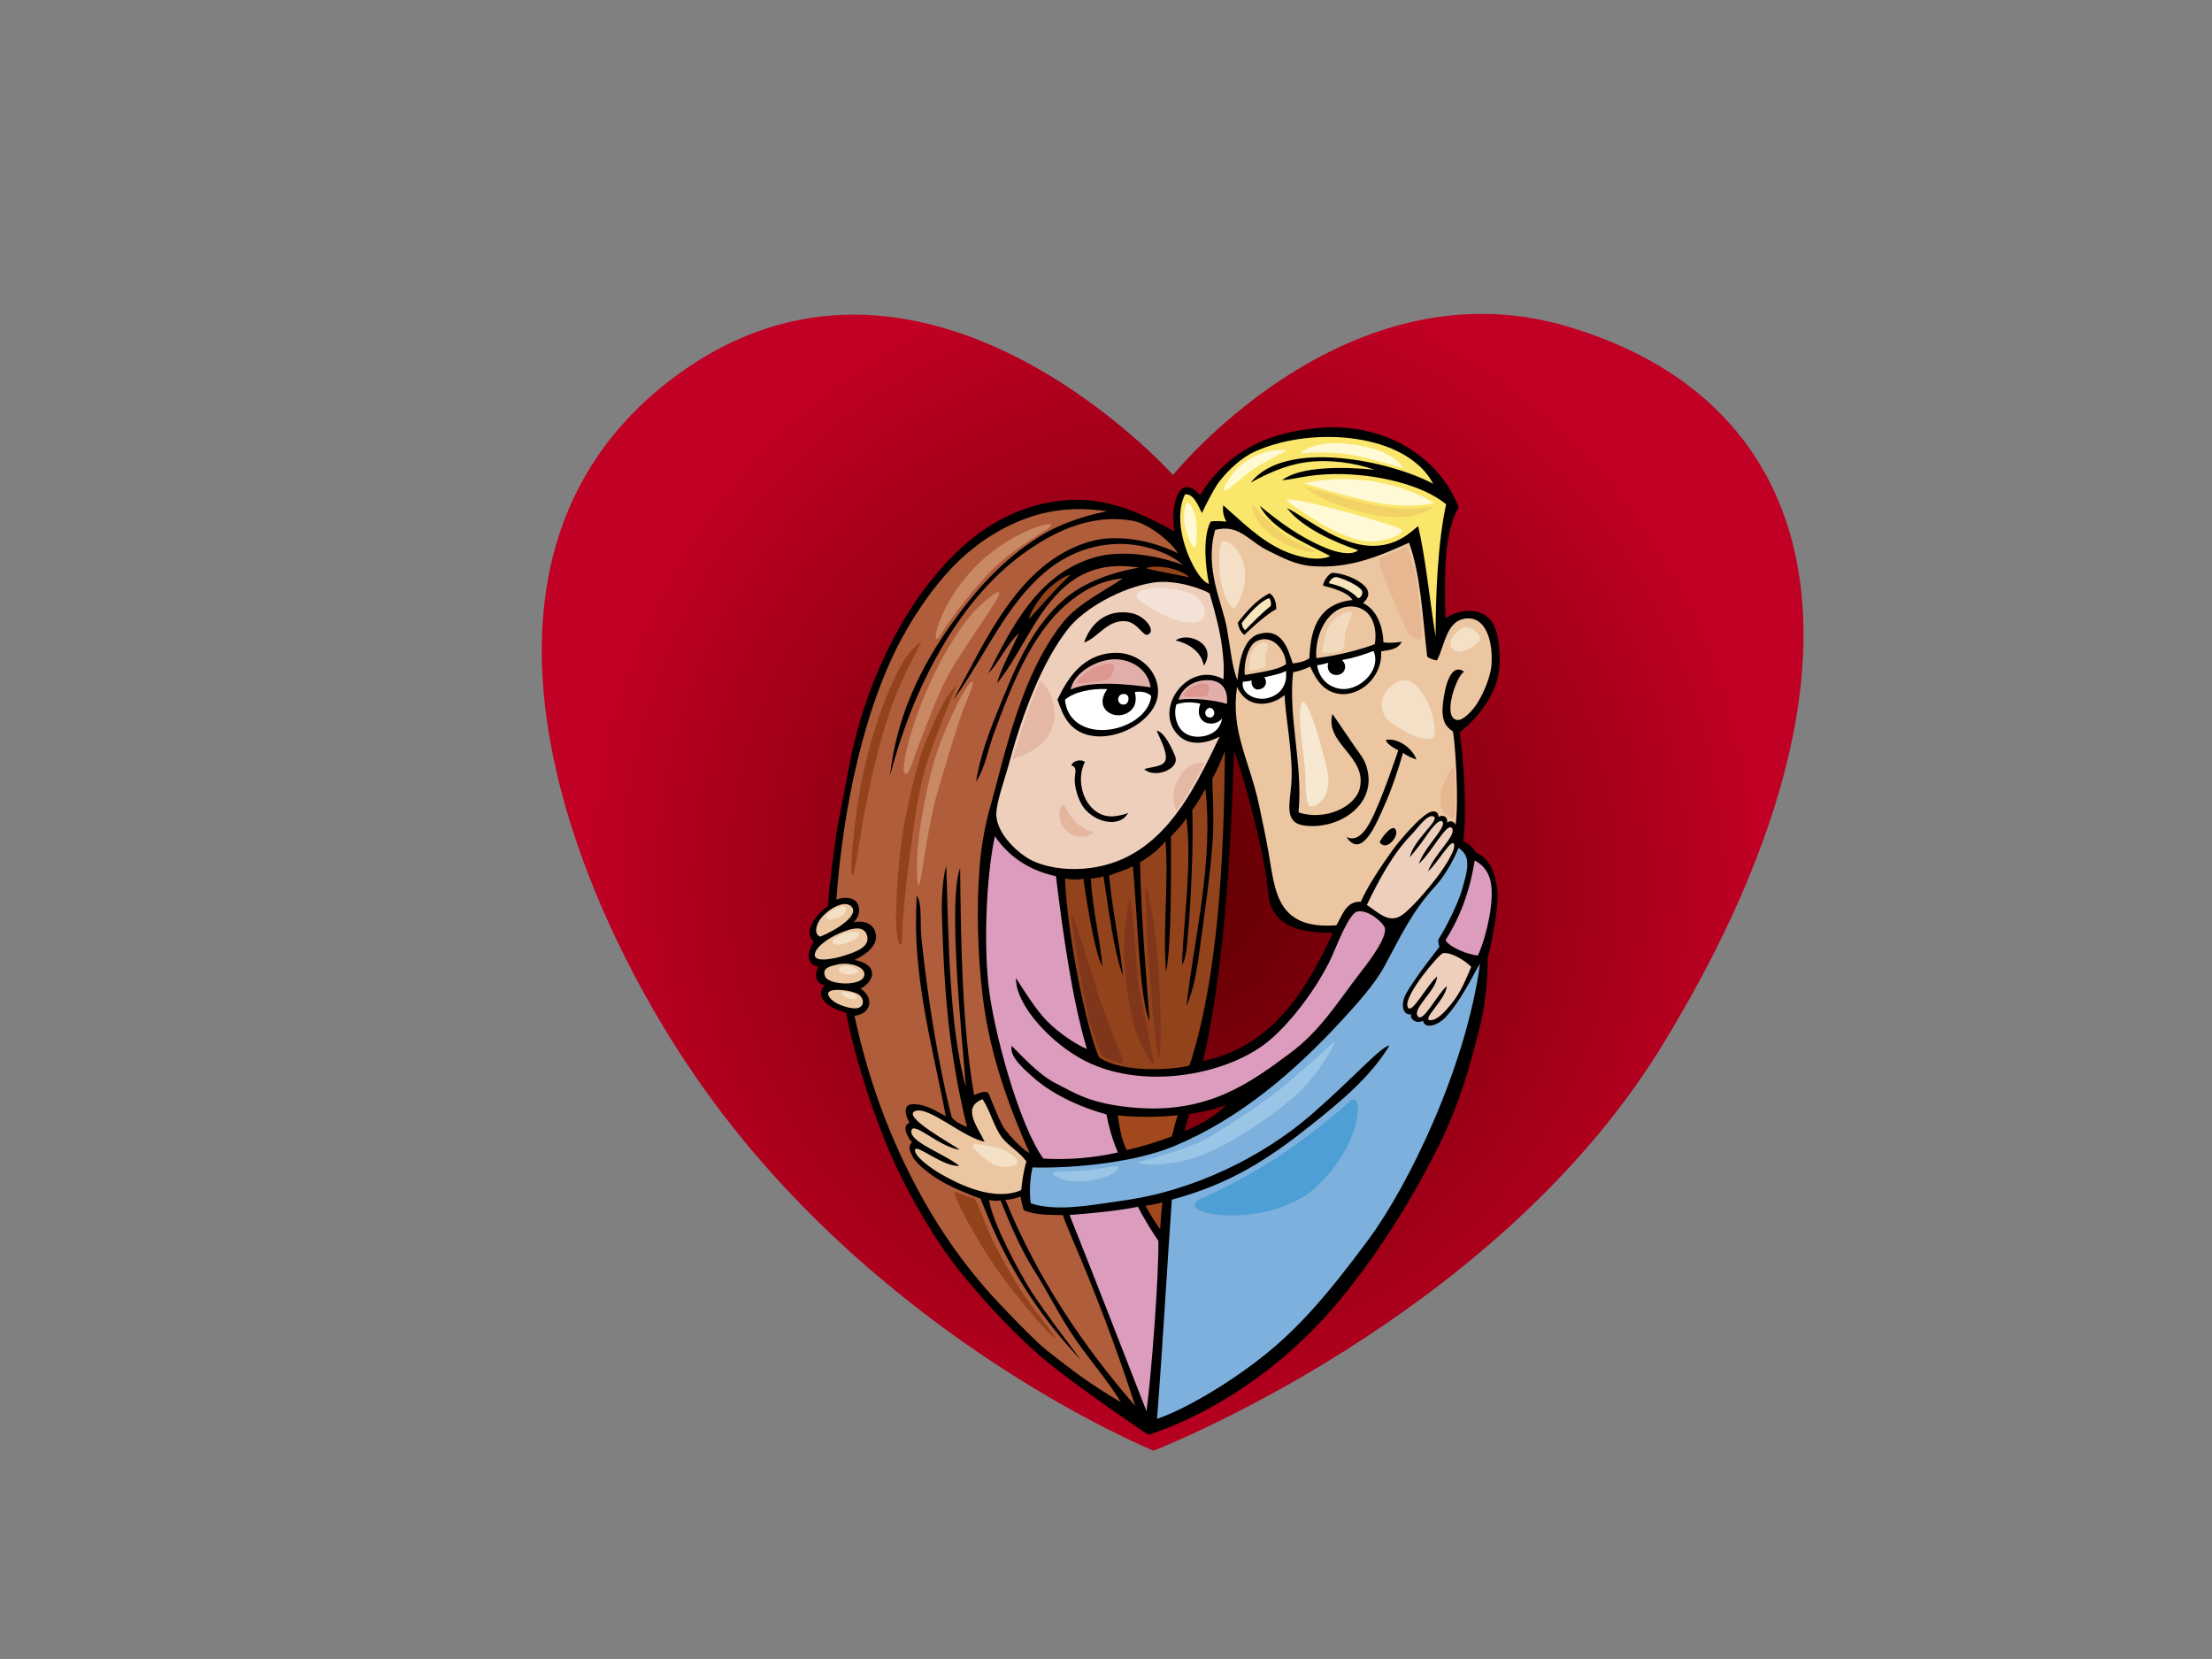 <?xml version="1.0" encoding="utf-8"?>
<!-- Generator: Adobe Illustrator 17.0.0, SVG Export Plug-In . SVG Version: 6.00 Build 0)  -->
<!DOCTYPE svg PUBLIC "-//W3C//DTD SVG 1.1//EN" "http://www.w3.org/Graphics/SVG/1.1/DTD/svg11.dtd">
<svg version="1.1" id="Layer_1" xmlns="http://www.w3.org/2000/svg" xmlns:xlink="http://www.w3.org/1999/xlink" x="0px" y="0px"
	 width="800px" height="600px" viewBox="0 0 800 600" enable-background="new 0 0 800 600" xml:space="preserve">
<rect x="0" y="0" width="800" height="600" fill="#808080" stroke="none"/>
<g>
	
		<radialGradient id="SVGID_1_" cx="421.627" cy="319.09" r="223.017" gradientTransform="matrix(0.954 0 0 1 21.918 0)" gradientUnits="userSpaceOnUse">
		<stop  offset="0" style="stop-color:#5D0000"/>
		<stop  offset="1" style="stop-color:#C00024"/>
	</radialGradient>
	<path fill-rule="evenodd" clip-rule="evenodd" fill="url(#SVGID_1_)" d="M417.204,524.659c0,0-94.165-38.159-159.241-126.281
		c-48.229-65.306-104.016-194.206-14.593-261.618c89.421-67.414,180.868,35.033,180.868,35.033s62.282-77.557,142.674-53.721
		c99.47,29.493,113.537,130.614,34.163,260.174C540.586,476.977,417.204,524.659,417.204,524.659z"/>
	<path fill-rule="evenodd" clip-rule="evenodd" d="M527.552,183.498c-5.791,9.672-4.969,26.602-4.842,40.065
		c5.465-3.395,13.499-4.236,17.192,1.909c2.125,3.536,2.595,9.807,2.455,14.736c-0.303,10.745-8.69,20.407-14.463,24.561
		c1.552,9.816,2.686,29.875,1.299,39.463c1.514,0.631,3.28,1.893,4.52,4.072c5.599,2.449,7.162,8.117,7.824,13.772
		c0.662,5.652-2.242,19.885-3.555,24.521c0.122,4.542-0.246,14.85-2.823,24.912c-3.513,13.717-6.941,27.133-15.165,43.577
		c-7.931,15.858-19.592,35.806-35.13,54.722c-31.769,38.678-69.61,49.099-69.61,49.099s-25.035-16.936-35.958-25.897
		c-10.923-8.957-21.91-20.703-31.296-32.153c-9.462-11.538-19.285-28.433-25.65-42.831c-5.154-11.66-13.009-33.996-16.314-51.741
		c-8.829-2.507-10.842-6.792-7.779-9.944c-2.816-0.645-4.057-3.047-2.318-6.701c-3.72-0.561-4.593-4.586-1.637-9.006
		c-4.444-4.242,2.03-10.717,5.185-13.1c0.346-6.279,2.233-22.084,3.591-29.359c1.227-6.588,2.571-13.153,3.777-19.76
		c5.779-31.645,20.585-61.23,39.842-79.41c9.156-8.645,21.569-16.367,37.658-18.012c16.037-1.639,28.923,4.987,40.388,11.188
		c-1.523-8.657,1.41-21.957,9.278-13.098c8.394-13.781,21.806-22.451,42.571-24.287C501.756,152.57,520.933,166.078,527.552,183.498
		z M459.945,328.353c-1.317-2.96-1.304-6.607-1.909-10.642c-2.271-15.107-8.54-38-11.736-46.119
		c-1.211,38.669-3.722,79.751-11.189,112.158c24.772-5.25,37.24-25.162,46.938-46.391
		C472.649,337.441,463.32,335.93,459.945,328.353z M443.571,399.576c-3.766,1.49-8.391,2.566-13.34,3.279
		c-0.786,2.036-1.57,5.013-1.728,6.266C435.323,406.199,439.88,403.269,443.571,399.576z"/>
	<path fill-rule="evenodd" clip-rule="evenodd" fill="#FAE66B" d="M453.943,163.255c-4.691,2.096-9.577,6.489-13.091,11.085
		c-1.796,2.35-5.3,9.299-6.151,11.199c-1.499-2.95-3.099-7.149-6.138-6.73c-3.002,6.161-1.644,14.369,0.688,20.63
		c1.539,4.133,4.799,10.656,7.999,11.749c-1.299-6.25-2.349-16.85,0.591-22.555c1.859-0.295,3.76-0.194,5.709,0.057
		c-0.799-1.451-1.5-3.4-1.149-5.95c6.137,5.347,13.458,12.911,22.448,16.699c4.352,1.833,11.441,3.79,16.299,1.7
		c-9.216-4.886-21.038-9.576-25.57-18.236c7.287,5.957,14.665,11.553,24.57,15.535c2.558,1.029,8.494,2.797,11.049,0.551
		c-7.899-2.65-19.998-7.799-25.793-15.268c8.011,3.941,21.364,15.82,34.93,13.371c6.113-1.104,9.563-4.354,12.552-6.82
		c2.648,11,4.261,27.413,6.342,40.031c-0.062-14.385,0.735-33.924,3.784-47.939c-8.354-6.916-24.903-11.036-40.143-10.923
		c-9.69,0.073-14.736,1.966-19.152,2.218c6.362-5.008,21.952-4.921,33.306-3.785c-7.111-2.565-16.749-3.854-24.987-2.652
		c-7.813,1.139-14.879,4.671-19.672,7.32c12.469-16.09,50.824-7.766,65.982,0.447C508.843,156.8,475.049,153.823,453.943,163.255z"
		/>
	<path fill-rule="evenodd" clip-rule="evenodd" fill="#AF5D3A" d="M377.292,185.615c-11.46,2.791-21.209,8.947-28.14,15.025
		c-8.538,7.486-16.863,18.764-23.195,30.564c-13.364,24.9-21.063,60.636-23.469,94.146c3.469-1.298,6.524-0.517,7.581,1.327
		c1.057,1.846,0.962,4.637-1.313,6.826c2.275-0.439,7-0.438,7.963,4.199c0.926,4.459-4.026,7.787-7.682,9.477
		c8.818,1.637,7.419,7.672,2.183,10.372c4.697,2.952,4.36,9.026-2.183,9.825c4.756,21.992,11.417,39.963,19.449,56.172
		c8.091,16.326,17.579,30.857,30.067,44.795c3.689,4.117,15.812,16.758,20.128,20.127c10.01,7.818,15.361,11.966,26.685,18.625
		c-4.902-8.055-11.086-15.014-16.374-22.651c-5.732-8.28-10.161-17.459-15.553-25.925c-4.243-6.664-8.685-17.045-11.571-24.417
		c-0.981,0.246-2.7,0.246-4.173-0.122c1.228,8.223,11.146,26.713,15.471,33.331c5.725,8.755,12.033,16.762,17.738,24.501
		c-12.994-13.568-24.596-30.564-32.747-49.666c-1.165-2.728-3.53-8.658-3.53-8.658s-6.381-2.209-12.148-5.154
		c-4.598-2.348-10.894-6.932-12.52-10.185c-0.981-1.965-1.595-3.682-0.122-5.031c-2.823-3.314-3.068-6.506-0.859-6.996
		c-1.35-2.209-2.684-6.578,0.859-6.75c5.031-0.245,8.958,2.701,12.22,4.299c-3.639-19.54-10.149-43.139-10.748-66.767
		c-0.083-3.218,0.059-9.827,0.219-13.036c1.818,2.645,1.323,7.934,1.523,12.672c0.149,3.554,1.854,17.664,3.262,27.037
		c2.24,14.914,5.131,29.838,7.883,40.458c1.595,1.964,3.56,2.701,5.523,3.56c-4.173-17.176-6.425-32.268-7.732-49.091
		c-0.69-8.902-1.227-22.458-1.351-28.595c-0.122-6.137,0.492-13.502,1.597-16.693c0.817,25.531,1.029,58.523,7.117,79.896
		c-1.963-23.439-6.381-67.498-2.108-79.223c0.262,26.966,0.708,57.018,5.054,82.17c2.453-1.022,4.717-1.93,5.4-0.246
		c1.596,3.928,4.173,10.677,6.014,13.008c1.842,2.333,5.734,6.604,8.638,8.221c-7.295-16.525-14.338-35.26-16.919-56.489
		c-1.904-15.671-2.272-32.362-1.168-46.599c1.104-14.238,3.89-21.81,5.808-29.264c5.73-22.29,12.026-44.105,24.286-59.488
		c5.553-6.969,14.966-11.359,21.67-15.991c-7.878,0.532-14.997,4.677-20.601,9.581c-12.809,11.211-19.804,29.823-25.902,46.252
		c-2.214,5.967-3.127,12.439-6.549,17.737c2.156-12.862,7.032-23.58,11.461-34.384c5.363-13.083,11.577-24.09,20.801-31.963
		c3.075-2.625,11.208-8.448,26.682-11.154c-20.652-3.369-30.571,8.678-38.645,21.893c-4.311,7.055-8.095,14.439-12.705,19.992
		c1.436-5.27,4.95-11.658,7.962-18.145c-4.342,3.756-7.431,10.959-11.104,14.525c8.375-16.459,17.9-36.096,38.549-41.996
		c11.536-3.297,25.456,0.365,31.865,2.746c-5.466-4.795-15.788-8.281-25.746-7.475c-31.781,2.572-42.591,37.035-57.307,56.215
		c11.703-21.18,23.362-49.236,48.849-57.034c10.315-3.157,23.033-0.497,32.375,4.083c-2.46-4.156-10.582-10.695-16.274-11.724
		c-16.286-2.943-30.368,5.106-39.843,12.007c-23.869,17.389-39.906,49.054-48.028,80.23c2.444-22.077,11.493-39.997,22.377-55.124
		c9.237-12.836,18.814-23.318,31.613-31.389c6.749-4.256,15.357-7.369,24.514-9.201C392.349,183.699,384.44,183.874,377.292,185.615
		z"/>
	<path fill-rule="evenodd" clip-rule="evenodd" fill="#EBC6A1" d="M474.409,204.733c-6.2-0.502-11.01-3.284-15.556-5.458
		c-7.417-3.547-10.459-9.848-19.376-7.641c-3.977,13.952,2.592,26.517,4.173,35.201c1.287,7.074,1.979,14.897,3.899,19.098
		c0.454-4.71,1.455-14.822,7.757-16.641c8.241-2.376,10.504,5.266,12.232,10.654c2.112-0.252,4.172-0.613,6.053-1.922
		c0.328-12.002,4.256-19.801,15.547-21.027c-1.668-2.893-7.789-4.488-10.635-5.169c0.018-1.47,2.115-4.737,3.639-4.65
		c3.159,0.179,7.156,1.595,9.853,3.468c2.857,1.984,4.237,4.506,0.971,7.457c4.763,2.33,7.095,7.853,7.367,14.192
		c1.923,0.321,4.636,0.165,6.601-0.204c-1.352,2.824-4.296,2.945-7.421,3.479c0.655,10.866-10.885,19.031-19.375,13.916
		c-3.139-1.891-4.869-5.367-6.342-8.434c-1.718,0.98-4.296,1.717-6.136,2.086c-1.825,16.305,3.642,33.453,1.964,50.686
		c9.418,3.117,20.765-1.814,22.25-9.136c2.285-11.283-12.856-15.852-9.976-26.456c2.945,4.173,5.644,8.346,7.976,11.659
		c2.331,3.313,3.359,4.471,4.183,6.885c4.685,13.762-9.412,23.335-22.105,21.83c-7.73-0.916-5.44-7.875-4.912-15.282
		c0.73-10.182-2.121-23.526-2.448-31.964c-3.804,3.436-13.131,6.014-17.2-2.965c-2.38,16.197,4.445,26.453,7.916,42.568
		c1.305,6.064,2.542,11.982,3.547,17.74c2.349,13.438,2.763,27.598,24.462,25.935c2.188-3.588,3.5-8.838,8.837-8.486
		c2.538-5.776,6.975-12.314,11.338-18.494c2.359-3.342,10.536-13.006,14.036-14.057c1.768-0.53,2.801,0.438,2.713,1.838
		c1.138-0.699,3.412-0.612,3.149,2.1c1.05-0.962,2.538-0.438,3.064,0.788c1.227-8.856-0.189-30.493-1.015-33.833
		c-2.679-1.645-4.286-4.197-3.547-10.37c0.619-5.175,2.603-14.794,7.641-11.189c-2.728,1.259-8.181,16.849-2.456,17.466
		c2.046,0.222,4.988-3.093,6.004-4.366c2.646-3.318,5.794-10.337,6.276-15.01c0.817-7.92-1.568-18.988-10.098-17.191
		c-6.18,1.302-6.847,9.837-9.55,15.008c-1.443-0.193-2.614-0.658-3.549-1.363c-1.632-14.285-2.334-29.504-6.549-41.207
		C499.031,201.019,488.08,205.84,474.409,204.733z"/>
	<path fill-rule="evenodd" clip-rule="evenodd" fill="#93431C" d="M430.14,208.783c-2.343-2.607-11.074-5.003-15.704-3.301
		C417.31,206.441,425.827,207.879,430.14,208.783z"/>
	<path fill-rule="evenodd" clip-rule="evenodd" fill="#F7E5BB" d="M492.45,213.437c-1.457-1.934-6.749-4.236-8.973-4.707
		c-1.282-0.272-2.56,1.2-2.928,2.182c3.313,0.736,7.36,2.035,10.675,5.471C492.574,216.016,493.058,214.244,492.45,213.437z"/>
	<path fill-rule="evenodd" clip-rule="evenodd" fill="#93431C" d="M377.706,214.426c-2.725,3.25-5.164,7.188-5.643,9.529
		c3.034-3.195,10.593-12.031,15.064-16.023C384.147,208.305,379.091,212.773,377.706,214.426z"/>
	<path fill-rule="evenodd" clip-rule="evenodd" fill="#EECFBB" d="M440.838,227.468c-1.011-4.685-2.501-9.9-3.406-12.882
		c-2.423-1.494-12.19-5.164-20.398-3.881c-11.721,1.832-24.932,9.471-30.495,16.406c-9.513,11.855-16.797,31.138-21.559,48.847
		c-1.582,5.884-4.91,14.751-4.639,19.102c0.41,6.589,7.603,13.332,12.279,15.827c5.076,2.709,12.283,3.84,19.377,3.275
		c27.814-2.219,39.419-27.74,49.118-47.756c-4.765,2.525-10.79,3.486-14.734-0.273c-9.898-9.43,3.298-27.592,16.099-20.467
		C442.996,239.728,441.849,232.152,440.838,227.468z"/>
	<path fill-rule="evenodd" clip-rule="evenodd" fill="#EBC6A1" d="M488.647,219.328c-7.949-0.115-13.206,9.525-12.602,18.697
		c6.651-0.73,15.547-2.865,21.192-5.074C498.325,226.025,495.562,219.43,488.647,219.328z"/>
	<path fill-rule="evenodd" clip-rule="evenodd" fill="#EBC6A1" d="M454.283,231.971c-2.964,1.576-4.617,8.29-4.051,12.148
		c3.895-0.778,11.681-1.555,14.898-3.91C465.004,235.144,460.051,228.9,454.283,231.971z"/>
	<path fill-rule="evenodd" clip-rule="evenodd" fill="#FFFFFF" d="M486.929,249.152c6.178-0.657,12.574-7.502,9.818-13.746
		c-3.684,1.473-7.793,2.697-11.414,3.313c2.086,1.841,1.173,4.942-1.378,5.357c-2.549,0.412-4.392-1.674-3.531-4.375
		c-1.228,0.246-2.946,0.859-4.05,0.859C477.112,246.391,482.156,249.659,486.929,249.152z"/>
	<path fill-rule="evenodd" clip-rule="evenodd" fill="#FFFFFF" d="M457.229,244.98c0.858,0.857,1.227,3.557-1.596,4.293
		c-2.307,0.602-3.313-1.84-2.945-3.189c-1.35,0.368-2.086,0.368-3.191,0.49c-0.714,3.779,3.358,6.031,6.505,6.145
		c4.284,0.152,9.94-2.83,9.082-10.072C462.996,243.875,459.361,244.371,457.229,244.98z"/>
	<path fill-rule="evenodd" clip-rule="evenodd" fill="#93431C" d="M438.45,281.551c0,4.419,0.845,14.189,0,24.18
		c-1.19,14.115-2.476,21.934-4.156,34.629c-1.109,8.387-2.185,16.701-5.185,23.469c2.683-24.359,9.895-51.985,6.821-78.594
		c-1.53,2.944-2.635,4.785-4.721,7.73c0.463,12.098-0.478,33.103-1.591,45.041c-0.177,1.904-0.495,8.96-2.148,10.814
		c0.621-16.733,3.673-35.748,1.639-52.942c-1.336,2.119-3.79,4.697-5.632,6.662c0.019,12.027,0.305,38.347-1.737,49.01
		c-1.322-14.135,1.002-32.564-0.225-47.293c-3.048,3.532-5.77,5.523-9.205,7.609c0.42,20.098,2.143,39.662,3.429,57.421
		c-3.674-8.084-4.288-37.417-6.005-56.071c-2.334,1.4-5.929,2.366-8.592,3.436c0.822,10.099,4.172,27.369,5.032,36.329
		c-3.336-8.763-5.155-23.565-7.083-36.09c-1.263,0.498-3.287,0.818-4.577,0.867c0.614,11.014,3.436,22.335,4.172,31.785
		c-2.576-5.031-5.03-19.023-6.872-31.785c-1.995,0.537-5.03,0.367-6.64-0.047c0.872,21.155,7.745,54.168,12.279,64.674
		c8.843,6.063,27.835,4.348,32.747,3c10.306-31.545,12.504-74.426,12.791-113.773C442.002,274.193,440.415,278.238,438.45,281.551z"
		/>
	<path fill-rule="evenodd" clip-rule="evenodd" fill="#EECFBB" d="M510.391,301.949c-6.797,7.002-11.593,16.196-16.063,25.311
		c4.989,3.38,8.524,7.282,13.646,3.002c3.097-2.588,7.712-7.771,11.453-12.615c2.192-2.842,7.324-10.228,6.413-12.406
		c-0.911-2.176-5.862,6.912-9.363,9.889c2.291-6.371,10.413-12.951,8.663-15.574c-1.751-2.626-7.554,9.194-12.074,12.861
		c1.05-2.537,2.362-4.637,4.025-6.912c1.935-2.65,5.862-7.263,4.551-8.4c-1.313-1.137-4.481,3.23-6.389,6.038
		c-1.753,2.581-3.325,4.374-5.368,6.928c1.169-6.229,10.881-13.403,8.693-14.716S512.834,299.432,510.391,301.949z"/>
	<path fill-rule="evenodd" clip-rule="evenodd" fill="#DB9CBD" d="M359.795,302.428c-2.712,12.752-4.061,34.844-2.467,52.271
		c1.596,17.428,11.361,52.44,20.004,64.308c9.205,0.614,19.025-0.368,27-2.209c-1.963-4.296-3.435-9.817-4.172-13.745
		c-13.99-3.927-22.616-9.822-26.994-13.847c-1.887-1.734-8.438-7.091-7.246-10.944c2.699,2.576,9.572,10.43,16.076,13.621
		c6.504,3.193,12.027,7.488,29.103,8.785c26.127,1.984,41.165-9.135,55.669-19.922c10.507-7.814,16.524-17.59,24.559-28.107
		c1.979-2.588,10.326-12.871,9.553-16.918c-0.343-1.799-5.926-6.855-9.95-6.066c-3.178,0.621-7.996,13.689-9.424,16.708
		c-4.991,10.56-13.691,22.225-21.56,29.2c-14.657,12.99-45.725,19.119-67.403,8.188c-12.084-6.096-25.273-20.094-25.105-30.018
		c1.919,2.93,7.073,11.398,11.246,15.57c4.173,4.173,9.991,8.191,14.404,10.082c-5.339-18.102-8.52-40.843-11.189-62.494
		C371.883,314.719,364.771,309.642,359.795,302.428z"/>
	<path fill-rule="evenodd" clip-rule="evenodd" fill="#7DB0DC" d="M519.162,320.438c-8.469,9.141-12.474,17.985-18.558,29.201
		c-3.452,6.367-9.957,13.583-15.555,19.647c-16.816,18.222-36.775,35.445-60.58,45.298c-13.638,5.647-34.943,8.002-51.029,7.641
		c-0.879,3.216-1.263,9.178-0.649,12.982c9.789,3.252,23.223,0.346,33.122-0.976c25.788-3.444,50.951-16.057,68.129-30.934
		c15.45-13.38,25.404-24.913,28.473-25.159c-6.832,11.225-17.059,19.76-27.982,28.473c-15.56,12.413-29.257,21.475-50.728,27.266
		c-1.372,18.955-3.494,55.834-5.358,79.263c9.534-3.192,25.21-12.255,38.046-22.388c12.836-10.135,23.383-22.092,38.508-42.563
		c14.546-19.688,35.182-62.237,40.283-99.75c-2.767,4.676-7.188,13.922-12.641,19.635c-2.577,2.701-7.363,4.297-7.978,1.105
		c-2.209,1.229-4.909-0.49-4.295-2.332c-2.946,0.49-3.883-3.439-2.087-6.996c2.67-5.283,12.306-17.423,12.306-17.423
		s-0.73-2.162-0.263-2.888c3.5-5.425,7.638-14.422,8.659-18.557c0.495-1.997,1.878-5.964,1.666-9.181
		c-0.144-2.171-1.14-3.716-3.15-5.161C526.189,310.055,522.75,316.568,519.162,320.438z"/>
	<path fill-rule="evenodd" clip-rule="evenodd" fill="#DB9CBD" d="M539.488,321.954c-0.212-5.465-2.396-8.685-6.138-10.794
		c-1.808,11.471-5.434,20.768-10.574,28.906c1.802,2.779,8.328,5.228,11.725,5.513C536.658,341.025,539.8,329.978,539.488,321.954z"
		/>
	<path fill-rule="evenodd" clip-rule="evenodd" fill="#EBC6A1" d="M296.419,332.803c-1.148,1.749-2.187,4.9,0.176,5.951
		c4.921-1.902,14.437-7.525,11.375-10.852C305.401,325.115,298.877,329.068,296.419,332.803z"/>
	<path fill-rule="evenodd" clip-rule="evenodd" fill="#EBC6A1" d="M304.294,345.929c5.951-1.75,10.146-3.649,9.363-7.263
		c-1.139-5.244-8.084-1.945-10.588-0.875c-2.875,1.229-8.094,4.486-8.399,7.438C294.364,348.179,301.362,346.791,304.294,345.929z"
		/>
	<path fill-rule="evenodd" clip-rule="evenodd" fill="#EECFBB" d="M521.891,344.727c-1.392,0.215-13.976,15.125-12.87,19.177
		c1.103,4.05,6.627-7.119,10.688-10.72c0.075,4.699-8.935,11.436-7.006,14.279c1.93,2.84,6.995-7.855,10.554-10.801
		c-0.184,4.393-8.836,11.904-6.259,12.274c2.577,0.367,5.639-3.102,7.832-5.786c3.461-4.233,5.178-8.574,7.264-13.482
		C529.638,347.212,524.717,344.289,521.891,344.727z"/>
	<path fill-rule="evenodd" clip-rule="evenodd" fill="#EBC6A1" d="M304.557,355.643c3.894,0.289,8.402-0.725,8.05-3.59
		c-0.335-2.723-5.831-4.153-9.712-3.236c-2.678,0.631-5.775,1.223-4.463,4.373C298.989,354.528,301.686,355.431,304.557,355.643z"/>
	<path fill-rule="evenodd" clip-rule="evenodd" fill="#EBC6A1" d="M299.57,359.841c1.05,3.063,7.436,5.074,10.148,4.812
		c2.713-0.262,3.15-3.064,1.051-4.812C308.669,358.09,298.52,356.777,299.57,359.841z"/>
	<path fill-rule="evenodd" clip-rule="evenodd" fill="#EBC6A1" d="M356.101,412.871c-7.486-1.227-20.25-13.01-25.159-11.046
		c-4.909,1.964,13.179,11.822,16.2,13.99c-7.431-0.849-17.06-10.799-17.55-6.749c-0.49,4.051,12.027,8.222,17.378,12.613
		c-6.017,0.332-15.556-8.063-16.028-5.864c-0.472,2.198,5.642,6.651,9.205,8.716c7.182,4.156,19.637,10.063,29.199,5.881
		c0.255-2.814,0.868-7.109,1.851-10.301c-2.134-3.29-6.241-5.434-8.672-8.529c-3.063-3.896-4.299-9.692-7.159-14.053
		C347.756,400.475,353.399,407.348,356.101,412.871z"/>
	<path fill-rule="evenodd" clip-rule="evenodd" fill="#A1481D" d="M426.012,403.361c-7.401,0.734-15.183,0.715-21.735,0.034
		c0.426,3.462,1.406,9.353,3.248,12.544c4.927-1.072,11.278-3.057,16.28-4.937C424.476,408.84,425.057,405.518,426.012,403.361z"/>
	<path fill-rule="evenodd" clip-rule="evenodd" fill="#AF5D3A" d="M387.63,447.604c-1.098-2.544-2.604-6.149-3.18-8.102
		c-3.721-0.257-9.45,0.245-14.236-1.843c-0.368-1.227-0.858-3.313-1.104-4.908c-1.228,0.492-3.559,1.105-5.495,1.207
		c11.773,28.705,28.136,52.822,46.937,74.5C404.323,488.918,395.777,466.48,387.63,447.604z"/>
	<path fill-rule="evenodd" clip-rule="evenodd" fill="#A1481D" d="M420.357,434.817c-2.701,0.86-6.084,1.249-6.084,1.249
		s2.846,5.274,5.301,8.466C419.773,441.159,420.066,438.209,420.357,434.817z"/>
	<path fill-rule="evenodd" clip-rule="evenodd" fill="#DB9CBD" d="M418.947,448.762c-2.038-2.853-5.998-9.336-7.374-12.328
		c-7.46,1.52-16.445,2.333-24.762,2.984c9.435,23.496,18.549,47.307,27.834,70.951C416.569,495.838,419.118,461.372,418.947,448.762
		z"/>
	<path fill-rule="evenodd" clip-rule="evenodd" d="M392.055,232.385c2.45-7.049,8.247-12.171,16.849-10.698
		c5.551,0.949,9.495,6.952,6.016,7.88c-1.577,0.42-3.666-4.58-7.913-4.912C400.42,224.14,396.902,230.828,392.055,232.385z"/>
	<path fill-rule="evenodd" clip-rule="evenodd" d="M435.384,240.756c-1.033-5.672-6.432-8.32-10.232-9.121
		C429.751,228.235,440.451,233.086,435.384,240.756z"/>
	<path fill-rule="evenodd" clip-rule="evenodd" d="M382.445,253.035c3.72-7.859,9.192-16.283,20.191-16.92
		c9.053-0.523,17.036,6.703,16.102,15.283c-1.249,11.487-22.717,20.898-31.927,10.369
		C384.725,259.381,383.592,256.271,382.445,253.035z"/>
	<path fill-rule="evenodd" clip-rule="evenodd" fill="#E2AEA9" d="M401.154,238.584c-6.514,0.969-13.075,5.6-13.898,10.799
		c6.963-3.303,20.397-1.998,28.897-0.799C415.114,241.409,407.812,237.596,401.154,238.584z"/>
	<path fill-rule="evenodd" clip-rule="evenodd" fill="#FFFFFF" d="M385.174,253.035c0.652,7.959,7.505,11.475,14.83,10.948
		c7.564-0.546,15.608-5.374,16.349-12.2c-0.873-1.352-4.073-1.996-5.949-1.449c0.649,2.25,0.326,4.193-0.5,5.5
		c-1.374,2.178-4.108,3.143-6.399,2.799c-3.666-0.55-6.814-4.167-3.049-9.418C394.704,248.934,388.542,250.211,385.174,253.035z"/>
	<path fill-rule="evenodd" clip-rule="evenodd" fill="#FFFFFF" d="M407.902,251.684c-0.518-0.861-2.249-1.1-3.148,0.1
		c-0.9,1.201-0.1,3.101,1.649,3.051C408.153,254.783,408.421,252.547,407.902,251.684z"/>
	<path fill-rule="evenodd" clip-rule="evenodd" d="M413.827,278.141c3.514-1.007,7.496-0.834,7.809-3.83
		c0.308-2.932-2.331-7.609-3.313-10.064c2.208,0.368,4.539,4.051,6.626,9.082C427.037,278.361,417.261,281.656,413.827,278.141z"/>
	<path fill-rule="evenodd" clip-rule="evenodd" d="M392.361,275.607c-4.155,8.33,1.152,20.447,10.526,19.608
		c1.376-0.124,3.197-0.457,5.117-1.188c-3.37,5.979-13.431,3.016-16.863-3.184c-1.639-2.959-2.599-6.707-2.438-9.547
		c0.11-1.964,0.979-3.791-1.219-4.471C387.831,275.242,391.04,274.314,392.361,275.607z"/>
	<path fill-rule="evenodd" clip-rule="evenodd" fill="#E2AEA9" d="M436.451,245.984c-6.051,0.15-9.35,3.899-10.199,7.1
		c4.949-0.75,12.647,0,17.448,1.5C444.24,250.211,442.501,245.835,436.451,245.984z"/>
	<path fill-rule="evenodd" clip-rule="evenodd" fill="#FFFFFF" d="M425.452,254.734c-0.82,2.416-0.587,6.488,1.747,9.217
		c2.795,3.268,8.412,3.129,11.852,0.781c1.672-1.141,2.683-3.083,2.884-4.875c-2.732,3.533-10.434,2.125-7.834-5.373
		C430.502,253.684,427.651,254.033,425.452,254.734z"/>
	<path fill-rule="evenodd" clip-rule="evenodd" fill="#FFFFFF" d="M438.45,259.283c0.694-0.55,1.125-1.849,0.051-2.9
		c-1.075-1.05-2.832,0.309-2.6,1.7C436.151,259.584,437.849,259.76,438.45,259.283z"/>
	<path fill-rule="evenodd" clip-rule="evenodd" d="M461.582,220.287c-4.295,2.23-11.533,9.32-11.533,9.32s-1.747-0.904-2.385-4.406
		c3.202-4.168,6.606-8.133,11.463-10.643C460.803,215.611,461.574,217.568,461.582,220.287z"/>
	<path fill-rule="evenodd" clip-rule="evenodd" fill="#F7E5BB" d="M449.09,225.338c0,0,0.16,1.916,1.278,2.557
		c2.183-2.344,6.494-6.654,9.208-8.73c0.32-0.852-0.134-2.74-0.69-2.822C454.414,218.1,449.09,225.338,449.09,225.338z"/>
	<path fill-rule="evenodd" clip-rule="evenodd" d="M512.293,274.668c-1.323-0.4-3.263-1.169-4.861-2.4
		c-1.483,5.159-3.961,12.951-6.827,19.244c-2.331,5.125-7.927,19.841-13.643,11.188c3.797,1.898,6.603-1.855,8.458-5.184
		c3.958-7.096,10.285-26.15,10.285-26.15s-4.215-1.991-4.461-3.776C505.461,266.82,510.693,270.42,512.293,274.668z"/>
	<path fill-rule="evenodd" clip-rule="evenodd" d="M498.97,304.611c0.725-1.895,5.348-7.7,6.002-3.821
		C505.377,303.199,501.21,307.871,498.97,304.611z"/>
	<path fill-rule="evenodd" clip-rule="evenodd" fill="#FFFAD5" d="M470.406,164.012c0,0,9.572-1.031,17.968,0.441
		c8.396,1.473,19,4.861,19,4.861s-2.331-6.686-19.294-8.691C474.383,159.004,470.406,164.012,470.406,164.012z"/>
	<path fill-rule="evenodd" clip-rule="evenodd" fill="#FFFAD5" d="M471.879,174.764c0,0,11.93-3.094,25.921-0.441
		c13.993,2.65,20.915,7.658,20.915,7.658s-9.278,2.356-22.829-0.59C482.337,178.445,471.879,174.764,471.879,174.764z"/>
	<path fill-rule="evenodd" clip-rule="evenodd" fill="#FFFAD5" d="M465.547,181.096c0.814,1.086,8.395,5.893,12.224,8.248
		c3.829,2.357,12.077,6.48,17.969,6.48s11.93-2.65,11.341-4.123C506.49,190.228,463.337,178.15,465.547,181.096z"/>
	<path fill-rule="evenodd" clip-rule="evenodd" fill="#FFFAD5" d="M428.285,188.607c-0.297-2.194,0.294-6.923,1.325-6.775
		c1.031,0.147,2.945,4.565,3.094,7.07c0.146,2.503,0.295,8.689-0.59,8.984C431.23,198.18,429.022,194.057,428.285,188.607z"/>
	<path fill-rule="evenodd" clip-rule="evenodd" fill="#FFFAD5" d="M442.865,176.088c0,0,2.238-5.338,7.366-8.984
		c6.626-4.713,13.105-4.565,14.432-4.271c1.326,0.295-7.659,4.125-11.782,7.07C448.757,172.848,441.099,180.506,442.865,176.088z"/>
	<path fill-rule="evenodd" clip-rule="evenodd" fill="#F2D166" d="M471.732,175.941c0,0,14.183,4.219,23.123,6.333
		c13.697,3.24,23.417,0.884,23.417,0.884s-6.037,6.628-23.711,2.504C476.888,181.538,471.732,175.941,471.732,175.941z"/>
	<path fill-rule="evenodd" clip-rule="evenodd" fill="#F2D166" d="M454.501,183.894c2.095,2.667,7.069,7.807,11.047,10.311
		c3.976,2.504,9.425,4.566,10.309,5.154c0.884,0.59-7.658,0.441-15.465-5.302C452.586,188.314,451.261,179.771,454.501,183.894z"/>
	<path fill-rule="evenodd" clip-rule="evenodd" fill="#F2DABF" d="M478.213,236.032c0,0,0.772-7.631,2.946-10.458
		c2.945-3.828,7.363-4.859,7.658-3.975c0.294,0.883-1.62,4.711-2.21,7.215c-0.438,1.871,0,4.861-1.324,6.188
		C483.792,236.492,478.213,236.032,478.213,236.032z"/>
	<path fill-rule="evenodd" clip-rule="evenodd" fill="#F2DABF" d="M451.702,242.512c0,0,0-4.418,1.031-6.627
		c1.031-2.209,3.093-3.535,4.418-3.535c1.326,0,1.767,1.768,0.884,3.389c-0.884,1.619,0.295,4.564-0.441,5.301
		C456.857,241.775,453.175,242.66,451.702,242.512z"/>
	<path fill-rule="evenodd" clip-rule="evenodd" fill="#F7E8D2" d="M470.112,258.713c-0.08,4.273,1.621,16.201,1.915,20.031
		c0.294,3.829,0,11.486,1.473,12.665c1.473,1.179,8.541-2.357,6.628-12.077C478.213,269.611,470.407,242.953,470.112,258.713z"/>
	<path fill-rule="evenodd" clip-rule="evenodd" fill="#F4E0C6" d="M506.492,263.572c-2.832-1.74-7.66-4.123-6.629-10.309
		c0.63-3.777,7.512-11.34,13.255-4.419c5.745,6.923,6.776,17.38,5.009,18.116C516.359,267.697,512.235,267.107,506.492,263.572z"/>
	<path fill-rule="evenodd" clip-rule="evenodd" fill="#F4E0C6" d="M525.343,230.435c0.96-1.575,3.094-3.682,5.303-3.534
		c2.209,0.146,4.271,2.062,4.565,3.829c0.295,1.767-4.86,5.007-7.069,5.007S523.282,233.822,525.343,230.435z"/>
	<path fill-rule="evenodd" clip-rule="evenodd" fill="#F4E0C6" d="M441.246,208.638c-0.53-3.604-0.442-9.868,0.295-12.077
		c0.736-2.209,6.037,0,8.247,7.363c2.209,7.365-2.651,17.232-4.124,15.907C444.191,218.506,441.982,213.645,441.246,208.638z"/>
	<path fill-rule="evenodd" clip-rule="evenodd" fill="#F4E2D8" d="M418.271,212.613c2.64-0.245,11.487,0.884,14.434,3.24
		c2.945,2.358,4.712,7.217,0.884,8.838c-3.83,1.619-11.637-1.18-16.349-4.125C412.526,217.621,405.603,213.793,418.271,212.613z"/>
	<path fill-rule="evenodd" clip-rule="evenodd" fill="#DB9790" d="M389.386,246.783c0.094-0.746,3.83-4.418,7.364-5.744
		c3.535-1.326,6.629-1.768,6.186,0.59c-0.441,2.355-1.474,4.123-3.534,4.418C397.34,246.341,389.239,247.961,389.386,246.783z"/>
	<path fill-rule="evenodd" clip-rule="evenodd" fill="#DB9790" d="M428.138,251.201c0.384-0.768,2.356-2.963,4.806-3.643
		c2.652-0.736,3.826-0.283,4.121,0.305c0.295,0.59,0.458,4.426-1.983,4.121C433.13,251.74,427.401,252.674,428.138,251.201z"/>
	<path fill-rule="evenodd" clip-rule="evenodd" fill="#E5B7A5" d="M366.133,274.473c0,0,3.829-12.078,6.038-18.41
		c1.227-3.52,4.125-10.016,4.125-10.016s7.806,6.923,4.123,17.379C377.434,271.904,366.133,274.473,366.133,274.473z"/>
	<path fill-rule="evenodd" clip-rule="evenodd" fill="#E5B7A5" d="M435.65,275.945c0,0-2.651,5.598-5.155,9.572
		c-2.504,3.977-5.007,7.658-5.007,7.658s-2.945-5.301,0.883-11.928C430.2,274.619,435.65,275.945,435.65,275.945z"/>
	<path fill-rule="evenodd" clip-rule="evenodd" fill="#E5B69E" d="M385.113,291.52c0.504,0.954,2.44,4.579,4.426,6.257
		c1.982,1.678,4.577,2.9,5.799,3.205c1.221,0.305-5.036,3.663-9.615-0.459C381.145,296.404,383.739,288.926,385.113,291.52z"/>
	<path fill-rule="evenodd" clip-rule="evenodd" fill="#E6B790" d="M499.902,201.481c0,0,3.699-1.479,5.475-2.22
		c1.775-0.74,3.403-1.775,3.403-1.775s2.664,7.25,3.699,14.205c1.035,6.955,1.627,14.945,1.775,18.053
		c0.148,3.107-4.292,0.889-5.327-1.331c-1.035-2.22-7.399-16.87-8.583-20.421C499.162,204.441,498.126,202.221,499.902,201.481z"/>
	<path fill-rule="evenodd" clip-rule="evenodd" fill="#E6B790" d="M526.095,295.445c-0.112,0.895-2.665-0.443-4.144-2.072
		c-1.479-1.627-1.184-6.954,0.444-10.506c1.628-3.551,3.255-6.511,3.552-5.03c0.296,1.48,0.592,6.511,0.444,9.618
		C526.242,290.561,526.242,294.262,526.095,295.445z"/>
	<path fill-rule="evenodd" clip-rule="evenodd" fill="#C88964" d="M378.793,191.327c-3.838,2.519-14.377,8.594-21.813,16.691
		c-7.438,8.097-13.387,16.03-16.526,21.153c-3.141,5.123-2.479-0.991,0.991-8.263c3.47-7.272,10.26-16.588,19.831-23.138
		C373.835,189.179,384.082,187.856,378.793,191.327z"/>
	<path fill-rule="evenodd" clip-rule="evenodd" fill="#C88964" d="M330.042,263.381c2.637-8.557,7.4-19.305,10.906-25.615
		c1.832-3.299,7.271-12.561,11.899-17.188c4.626-4.627,11.402-10.08,7.271-3.141c-4.131,6.942-14.213,20.658-18.179,28.59
		c-3.966,7.934-10.741,26.111-12.229,30.574c-1.488,4.463-3.306,4.297-2.81,0.166C327.134,274.826,327.706,270.959,330.042,263.381z
		"/>
	<path fill-rule="evenodd" clip-rule="evenodd" fill="#C88964" d="M348.055,251.152c-2.311,4.066-6.115,12.063-9.256,21.152
		c-3.14,9.09-6.017,25.316-6.775,32.889c-0.825,8.264-0.33,16.856,0.497,14.709c0.825-2.15,3.139-22.147,6.775-34.212
		c3.636-12.063,7.766-26.606,10.74-33.216C353.013,245.864,352.187,243.881,348.055,251.152z"/>
	<path fill-rule="evenodd" clip-rule="evenodd" fill="#93431C" d="M334.503,269c2.381-5.859,4.793-11.237,6.776-14.873
		c1.983-3.636,4.792-6.445,4.792-6.445s-5.948,13.717-10.245,26.441c-4.298,12.725-5.454,26.113-6.776,35.202
		s-2.81,25.118-2.81,29.911c0,4.792-1.982,2.479-2.149-5.287c-0.164-7.767,0.828-24.955,3.141-37.02
		C329.545,284.865,332.355,274.288,334.503,269z"/>
	<path fill-rule="evenodd" clip-rule="evenodd" fill="#93431C" d="M317.812,259.414c2.562-7.688,7.107-18.013,10.081-21.979
		c2.975-3.967,5.454-5.453,5.454-5.453s-7.437,13.055-11.734,25.945c-4.296,12.891-7.436,27.268-9.584,39.497
		c-2.154,12.261-3.14,20.823-3.967,18.675c-0.826-2.148,1.157-20.658,2.975-30.409C312.854,275.941,314.838,268.338,317.812,259.414
		z"/>
	<path fill-rule="evenodd" clip-rule="evenodd" fill="#80361B" d="M414.82,338.08c-0.292-8.761-0.661-16.195-0.661-18.014
		c0-1.817,3.306,9.256,4.627,28.095c1.322,18.839,1.157,32.558,0.496,34.538c-0.661,1.984-2.313-16.029-2.809-21.648
		C415.978,355.432,414.986,343.039,414.82,338.08z"/>
	<path fill-rule="evenodd" clip-rule="evenodd" fill="#80361B" d="M410.193,337.584c0.496,5.455,0.991,15.865,2.147,21.648
		c1.158,5.785,4.628,22.973,5.124,25.451c0.495,2.479-4.131-4.793-6.28-10.412c-2.148-5.618-4.353-19.958-4.628-27.93
		c-0.33-9.584,1.158-17.516,1.818-20.325C409.036,323.205,409.697,332.131,410.193,337.584z"/>
	<path fill-rule="evenodd" clip-rule="evenodd" fill="#80361B" d="M387.552,332.462c0.754,5.11,3.637,23.962,5.455,32.391
		c1.818,8.427,4.957,16.03,5.618,16.856s4.958,2.81,6.94,2.81c1.983,0-3.801-11.403-7.271-21.483
		C395.878,356.015,386.065,322.381,387.552,332.462z"/>
	<path fill-rule="evenodd" clip-rule="evenodd" fill="#93431C" d="M345.629,431.021c1.067,0.467,5.661,2.264,6.632,2.427
		c0.971,0.161,3.397,7.765,5.662,12.779c2.266,5.015,7.765,15.366,12.779,22.647c5.016,7.28,13.429,17.148,10.192,14.561
		c-3.235-2.588-14.074-15.531-20.706-24.913C353.556,449.14,343.041,429.891,345.629,431.021z"/>
	<path fill-rule="evenodd" clip-rule="evenodd" fill="#F4E0C6" d="M353.979,413.799c1.843,0.26,6.764,1.01,8.884,2.02
		c2.12,1.01,5.149,2.928,5.149,4.543c0,1.615-6.26,2.625-10.096,0C354.079,417.736,348.931,413.094,353.979,413.799z"/>
	<path fill-rule="evenodd" clip-rule="evenodd" fill="#F4E0C6" d="M300.169,329.805c1.416-1.232,4.039-2.222,5.149-2.02
		c1.11,0.202,1.11,2.727-2.222,4.139C299.766,333.338,297.039,332.531,300.169,329.805z"/>
	<path fill-rule="evenodd" clip-rule="evenodd" fill="#F4E0C6" d="M303.904,338.184c1.847-0.959,5.048-1.516,6.561-0.807
		c1.516,0.706-2.221,3.23-5.451,4.037C301.784,342.223,298.654,340.909,303.904,338.184z"/>
	<path fill-rule="evenodd" clip-rule="evenodd" fill="#F4E0C6" d="M306.025,349.289c1.308-0.107,3.533,0.707,4.139,1.715
		c0.605,1.012-2.929,1.918-5.048,1.212C302.996,351.51,302.289,349.592,306.025,349.289z"/>
	<path fill-rule="evenodd" clip-rule="evenodd" fill="#F4E0C6" d="M305.418,358.779c1.428,0.063,3.433,0.504,4.241,1.21
		c0.807,0.706-0.102,1.817-2.322,1.213C305.116,360.596,303.097,358.678,305.418,358.779z"/>
	<path fill-rule="evenodd" clip-rule="evenodd" fill="#4D9FD6" d="M435.913,432.797c4.722-1.889,20.243-9.945,30.187-17.047
		c9.945-7.104,17.049-12.785,22.02-17.402c4.972-4.617,5.327,14.563-12.075,30.897C458.643,445.582,419.932,439.189,435.913,432.797
		z"/>
	<path fill-rule="evenodd" clip-rule="evenodd" fill="#99C5E7" d="M435.558,412.198c6.78-3.616,23.796-14.917,29.833-20.245
		c6.037-5.326,12.431-10.652,16.337-14.56c3.905-3.907-5.328,12.075-13.141,18.823c-7.813,6.748-20.598,15.98-33.384,21.309
		c-12.784,5.326-26.99,3.551-22.374,2.486C417.446,418.945,430.23,415.039,435.558,412.198z"/>
	<path fill-rule="evenodd" clip-rule="evenodd" fill="#99C5E7" d="M380.849,424.484c-0.318-0.803,1.574-0.761,6.94-0.902
		c3.426-0.088,8.024-0.631,12.441-1.351c2.46-0.401,6.13-1.081,3.335,1.351c-2.795,2.436-10.007,4.238-16.227,3.607
		C384.351,426.887,381.141,425.228,380.849,424.484z"/>
</g>
</svg>
